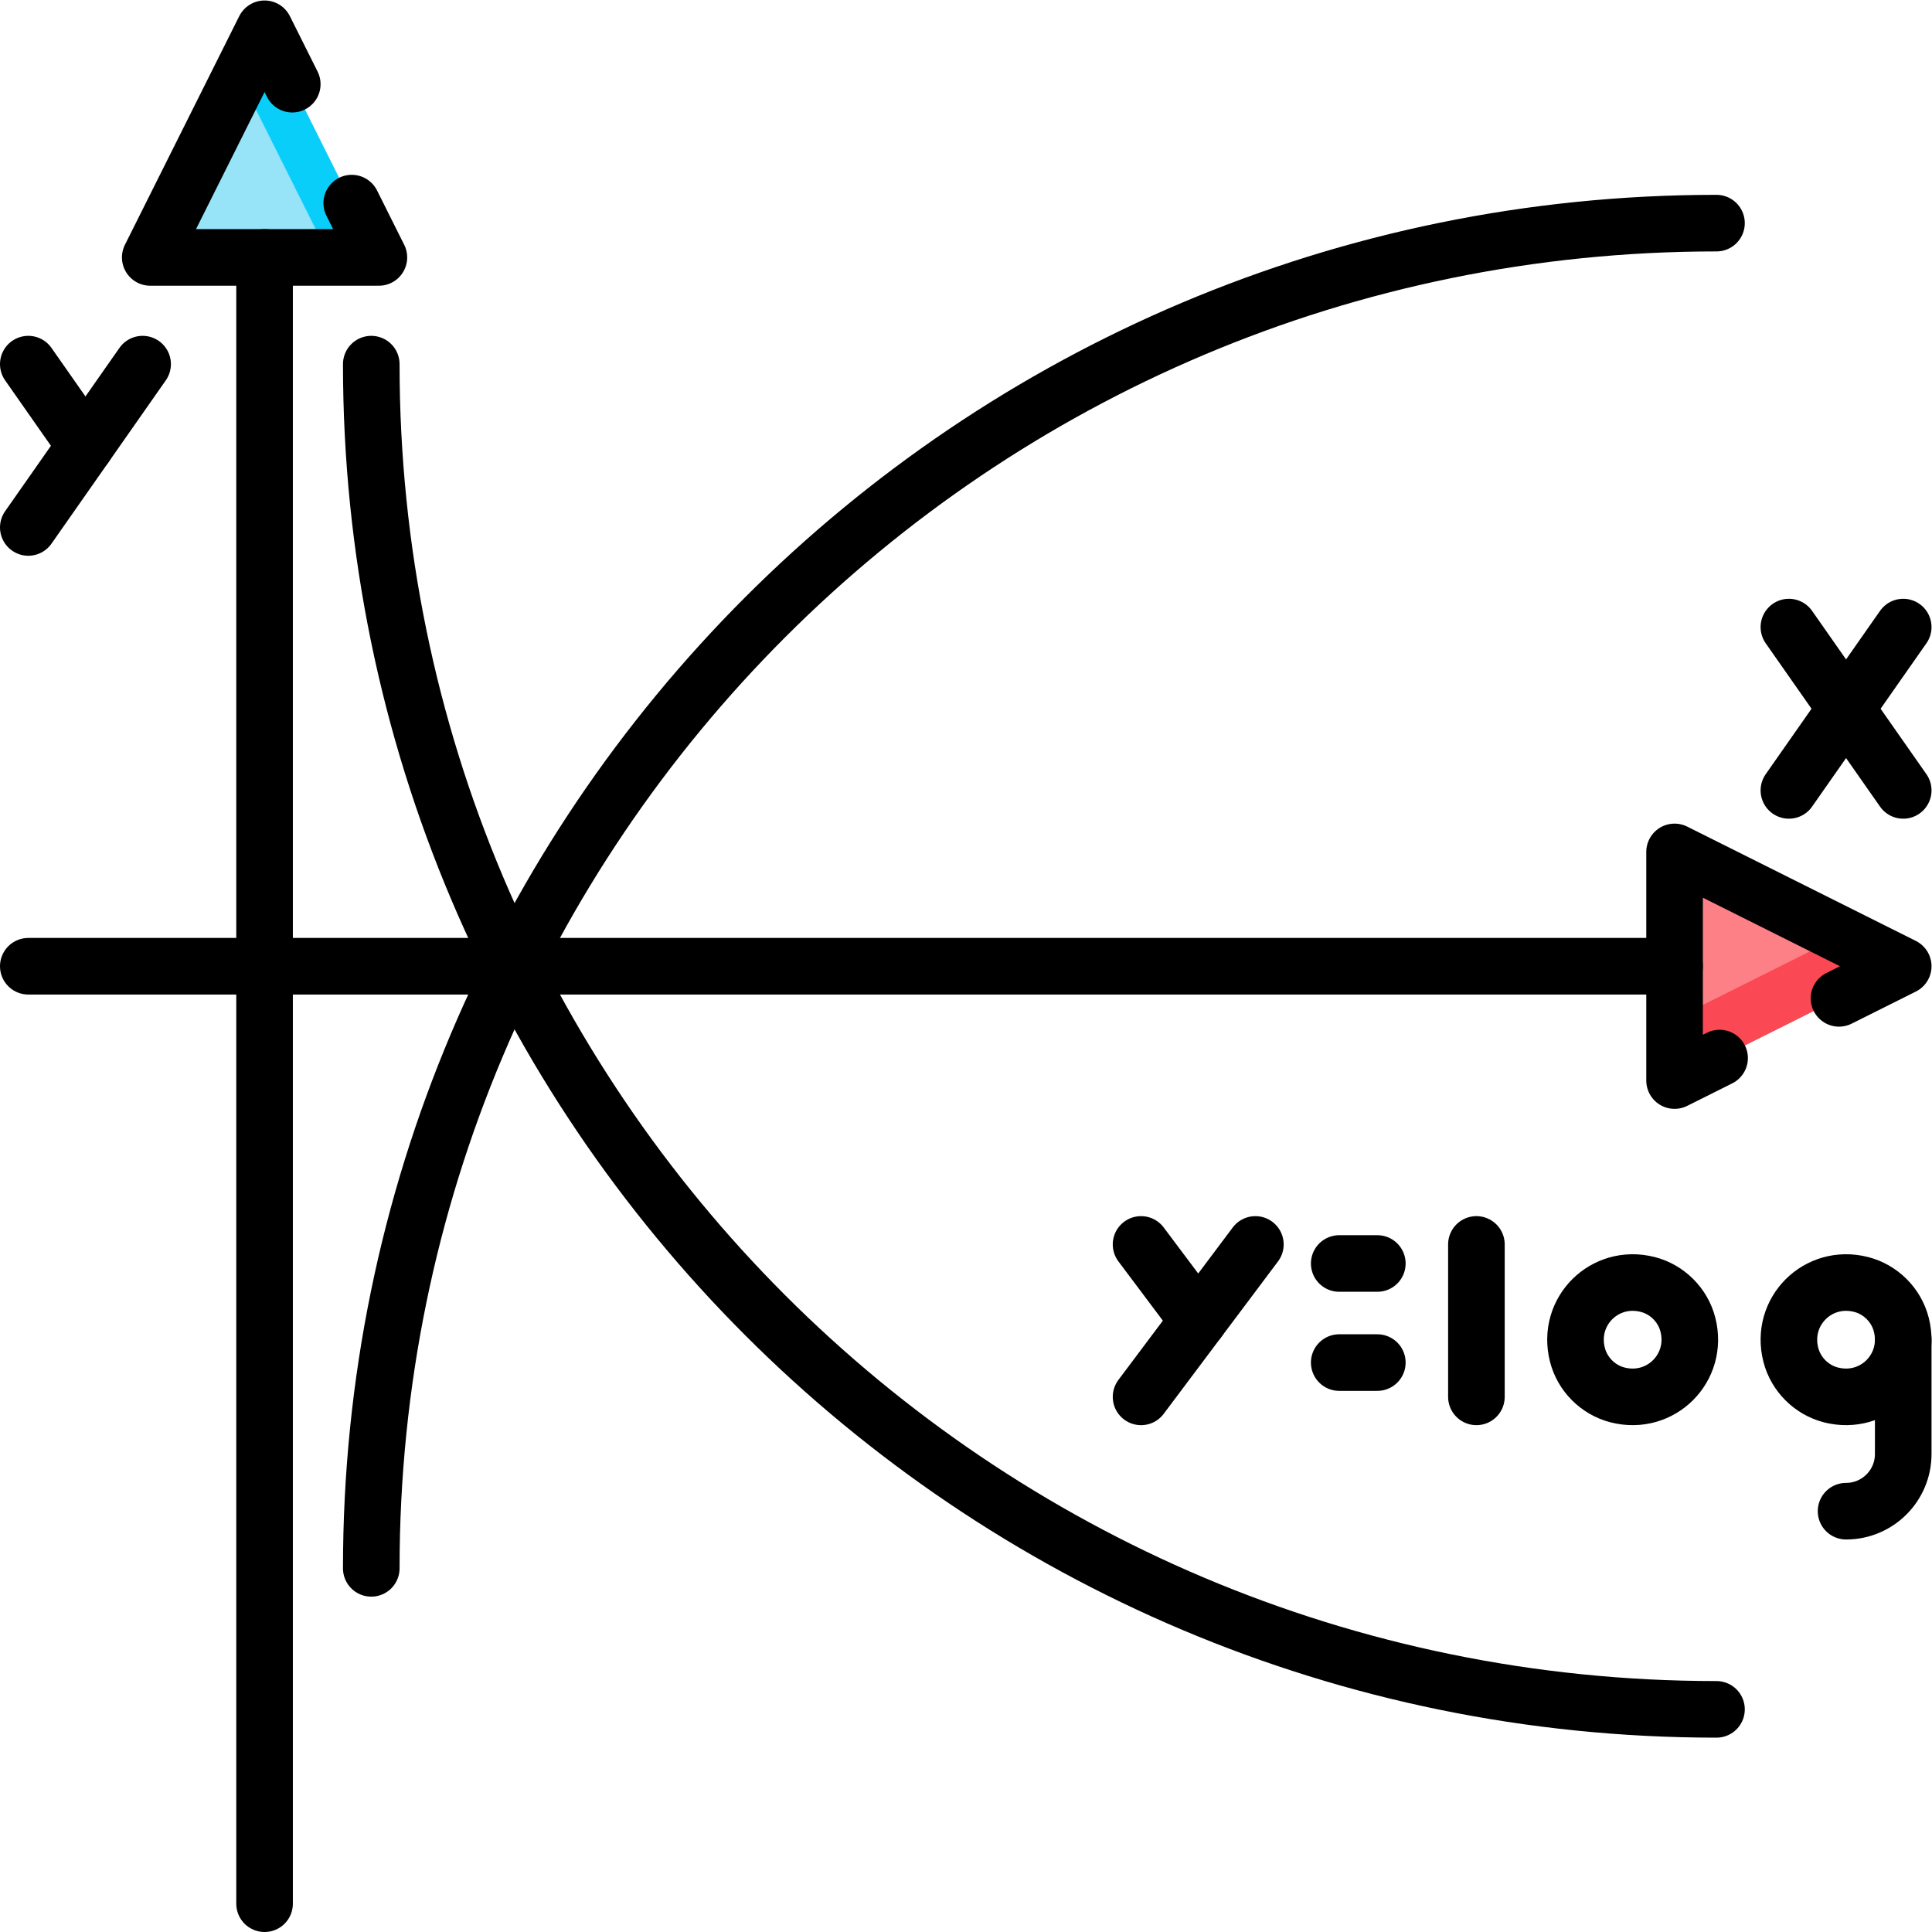 <?xml version="1.0" encoding="UTF-8" standalone="no"?>
<!-- Created with Inkscape (http://www.inkscape.org/) -->

<svg
   version="1.1"
   id="svg3993"
   xml:space="preserve"
   width="682.667"
   height="682.667"
   viewBox="0 0 682.667 682.667"
   xmlns="http://www.w3.org/2000/svg"
   xmlns:svg="http://www.w3.org/2000/svg"><defs
     id="defs3997"><clipPath
       clipPathUnits="userSpaceOnUse"
       id="clipPath4023"><path
         d="M 0,512 H 512 V 0 H 0 Z"
         id="path4021" /></clipPath></defs><g
     id="g3999"
     transform="matrix(1.333,0,0,-1.333,0,682.667)"><g
       id="g4001"
       transform="translate(100.435,443.89)"><path
         d="M 0,0 -30.305,60.61 -60.61,0 Z"
         style="fill:#97e4f9;fill-opacity:1;fill-rule:nonzero;stroke:none"
         id="path4003" /></g><g
       id="g4005"
       transform="translate(70.13,504.5)"><path
         d="m 0,0 -6.5,-13 23.805,-47.61 h 13 z"
         style="fill:#0acefa;fill-opacity:1;fill-rule:nonzero;stroke:none"
         id="path4007" /></g><g
       id="g4009"
       transform="translate(443.89,225.695)"><path
         d="M 0,0 60.61,30.305 0,60.61 Z"
         style="fill:#fc8086;fill-opacity:1;fill-rule:nonzero;stroke:none"
         id="path4011" /></g><g
       id="g4013"
       transform="translate(443.89,242.002)"><path
         d="M 0,0 V -16.307 L 60.61,13.998 44.303,22.151 Z"
         style="fill:#fa4954;fill-opacity:1;fill-rule:nonzero;stroke:none"
         id="path4015" /></g><g
       id="g4017"><g
         id="g4019"
         clip-path="url(#clipPath4023)"><g
           id="g4025"
           transform="translate(70.13,443.89)"><path
             d="M 0,0 V -436.39"
             style="fill:none;stroke:#000000;stroke-width:15;stroke-linecap:round;stroke-linejoin:round;stroke-miterlimit:10;stroke-dasharray:none;stroke-opacity:1"
             id="path4027" /></g><g
           id="g4029"
           transform="translate(77.473,489.815)"><path
             d="m 0,0 -7.343,14.685 -30.305,-60.609 h 60.61 l -7.198,14.397"
             style="fill:none;stroke:#000000;stroke-width:15;stroke-linecap:round;stroke-linejoin:round;stroke-miterlimit:10;stroke-dasharray:none;stroke-opacity:1"
             id="path4031" /></g><g
           id="g4033"
           transform="translate(443.89,256)"><path
             d="M 0,0 H -436.39"
             style="fill:none;stroke:#000000;stroke-width:15;stroke-linecap:round;stroke-linejoin:round;stroke-miterlimit:10;stroke-dasharray:none;stroke-opacity:1"
             id="path4035" /></g><g
           id="g4037"
           transform="translate(487.475,247.488)"><path
             d="m 0,0 17.025,8.512 -60.61,30.305 v -60.609 l 11.935,5.967"
             style="fill:none;stroke:#000000;stroke-width:15;stroke-linecap:round;stroke-linejoin:round;stroke-miterlimit:10;stroke-dasharray:none;stroke-opacity:1"
             id="path4039" /></g><g
           id="g4041"
           transform="translate(455.002,59.018)"><path
             d="M 0,0 C -196.938,0 -356.587,159.65 -356.587,356.587"
             style="fill:none;stroke:#000000;stroke-width:15;stroke-linecap:round;stroke-linejoin:round;stroke-miterlimit:10;stroke-dasharray:none;stroke-opacity:1"
             id="path4043" /></g><g
           id="g4045"
           transform="translate(455.002,452.982)"><path
             d="M 0,0 C -196.938,0 -356.587,-159.65 -356.587,-356.587"
             style="fill:none;stroke:#000000;stroke-width:15;stroke-linecap:round;stroke-linejoin:round;stroke-miterlimit:10;stroke-dasharray:none;stroke-opacity:1"
             id="path4047" /></g><g
           id="g4049"
           transform="translate(504.5,345.904)"><path
             d="M 0,0 -30.305,-43.293"
             style="fill:none;stroke:#000000;stroke-width:15;stroke-linecap:round;stroke-linejoin:round;stroke-miterlimit:10;stroke-dasharray:none;stroke-opacity:1"
             id="path4051" /></g><g
           id="g4053"
           transform="translate(474.195,345.904)"><path
             d="M 0,0 30.305,-43.293"
             style="fill:none;stroke:#000000;stroke-width:15;stroke-linecap:round;stroke-linejoin:round;stroke-miterlimit:10;stroke-dasharray:none;stroke-opacity:1"
             id="path4055" /></g><g
           id="g4057"
           transform="translate(37.805,415.606)"><path
             d="M 0,0 -30.305,-43.293"
             style="fill:none;stroke:#000000;stroke-width:15;stroke-linecap:round;stroke-linejoin:round;stroke-miterlimit:10;stroke-dasharray:none;stroke-opacity:1"
             id="path4059" /></g><g
           id="g4061"
           transform="translate(7.5,415.606)"><path
             d="M 0,0 15.152,-21.646"
             style="fill:none;stroke:#000000;stroke-width:15;stroke-linecap:round;stroke-linejoin:round;stroke-miterlimit:10;stroke-dasharray:none;stroke-opacity:1"
             id="path4063" /></g><g
           id="g4065"
           transform="translate(354.996,150.943)"><path
             d="M 0,0 H 10.102"
             style="fill:none;stroke:#000000;stroke-width:15;stroke-linecap:round;stroke-linejoin:round;stroke-miterlimit:10;stroke-dasharray:none;stroke-opacity:1"
             id="path4067" /></g><g
           id="g4069"
           transform="translate(354.996,177.207)"><path
             d="M 0,0 H 10.102"
             style="fill:none;stroke:#000000;stroke-width:15;stroke-linecap:round;stroke-linejoin:round;stroke-miterlimit:10;stroke-dasharray:none;stroke-opacity:1"
             id="path4071" /></g><g
           id="g4073"
           transform="translate(391.362,141.852)"><path
             d="M 0,0 V 40.407"
             style="fill:none;stroke:#000000;stroke-width:15;stroke-linecap:round;stroke-linejoin:round;stroke-miterlimit:10;stroke-dasharray:none;stroke-opacity:1"
             id="path4075" /></g><g
           id="g4077"
           transform="translate(447.421,160.996)"><path
             d="m 0,0 c 2.924,-11.446 -7.188,-21.558 -18.634,-18.634 -5.19,1.325 -9.326,5.461 -10.651,10.651 -2.924,11.446 7.187,21.558 18.634,18.634 C -5.462,9.326 -1.326,5.19 0,0 Z"
             style="fill:none;stroke:#000000;stroke-width:15;stroke-linecap:round;stroke-linejoin:round;stroke-miterlimit:10;stroke-dasharray:none;stroke-opacity:1"
             id="path4079" /></g><g
           id="g4081"
           transform="translate(503.99,160.996)"><path
             d="m 0,0 c 2.924,-11.446 -7.188,-21.558 -18.634,-18.634 -5.19,1.325 -9.326,5.461 -10.652,10.651 -2.923,11.446 7.188,21.558 18.635,18.634 C -5.462,9.326 -1.326,5.19 0,0 Z"
             style="fill:none;stroke:#000000;stroke-width:15;stroke-linecap:round;stroke-linejoin:round;stroke-miterlimit:10;stroke-dasharray:none;stroke-opacity:1"
             id="path4083" /></g><g
           id="g4085"
           transform="translate(489.348,111.547)"><path
             d="M 0,0 C 8.368,0 15.152,6.784 15.152,15.152 V 45.457"
             style="fill:none;stroke:#000000;stroke-width:15;stroke-linecap:round;stroke-linejoin:round;stroke-miterlimit:10;stroke-dasharray:none;stroke-opacity:1"
             id="path4087" /></g><g
           id="g4089"
           transform="translate(332.772,182.258)"><path
             d="M 0,0 -30.305,-40.407"
             style="fill:none;stroke:#000000;stroke-width:15;stroke-linecap:round;stroke-linejoin:round;stroke-miterlimit:10;stroke-dasharray:none;stroke-opacity:1"
             id="path4091" /></g><g
           id="g4093"
           transform="translate(302.467,182.258)"><path
             d="M 0,0 15.152,-20.203"
             style="fill:none;stroke:#000000;stroke-width:15;stroke-linecap:round;stroke-linejoin:round;stroke-miterlimit:10;stroke-dasharray:none;stroke-opacity:1"
             id="path4095" /></g></g></g></g></svg>
